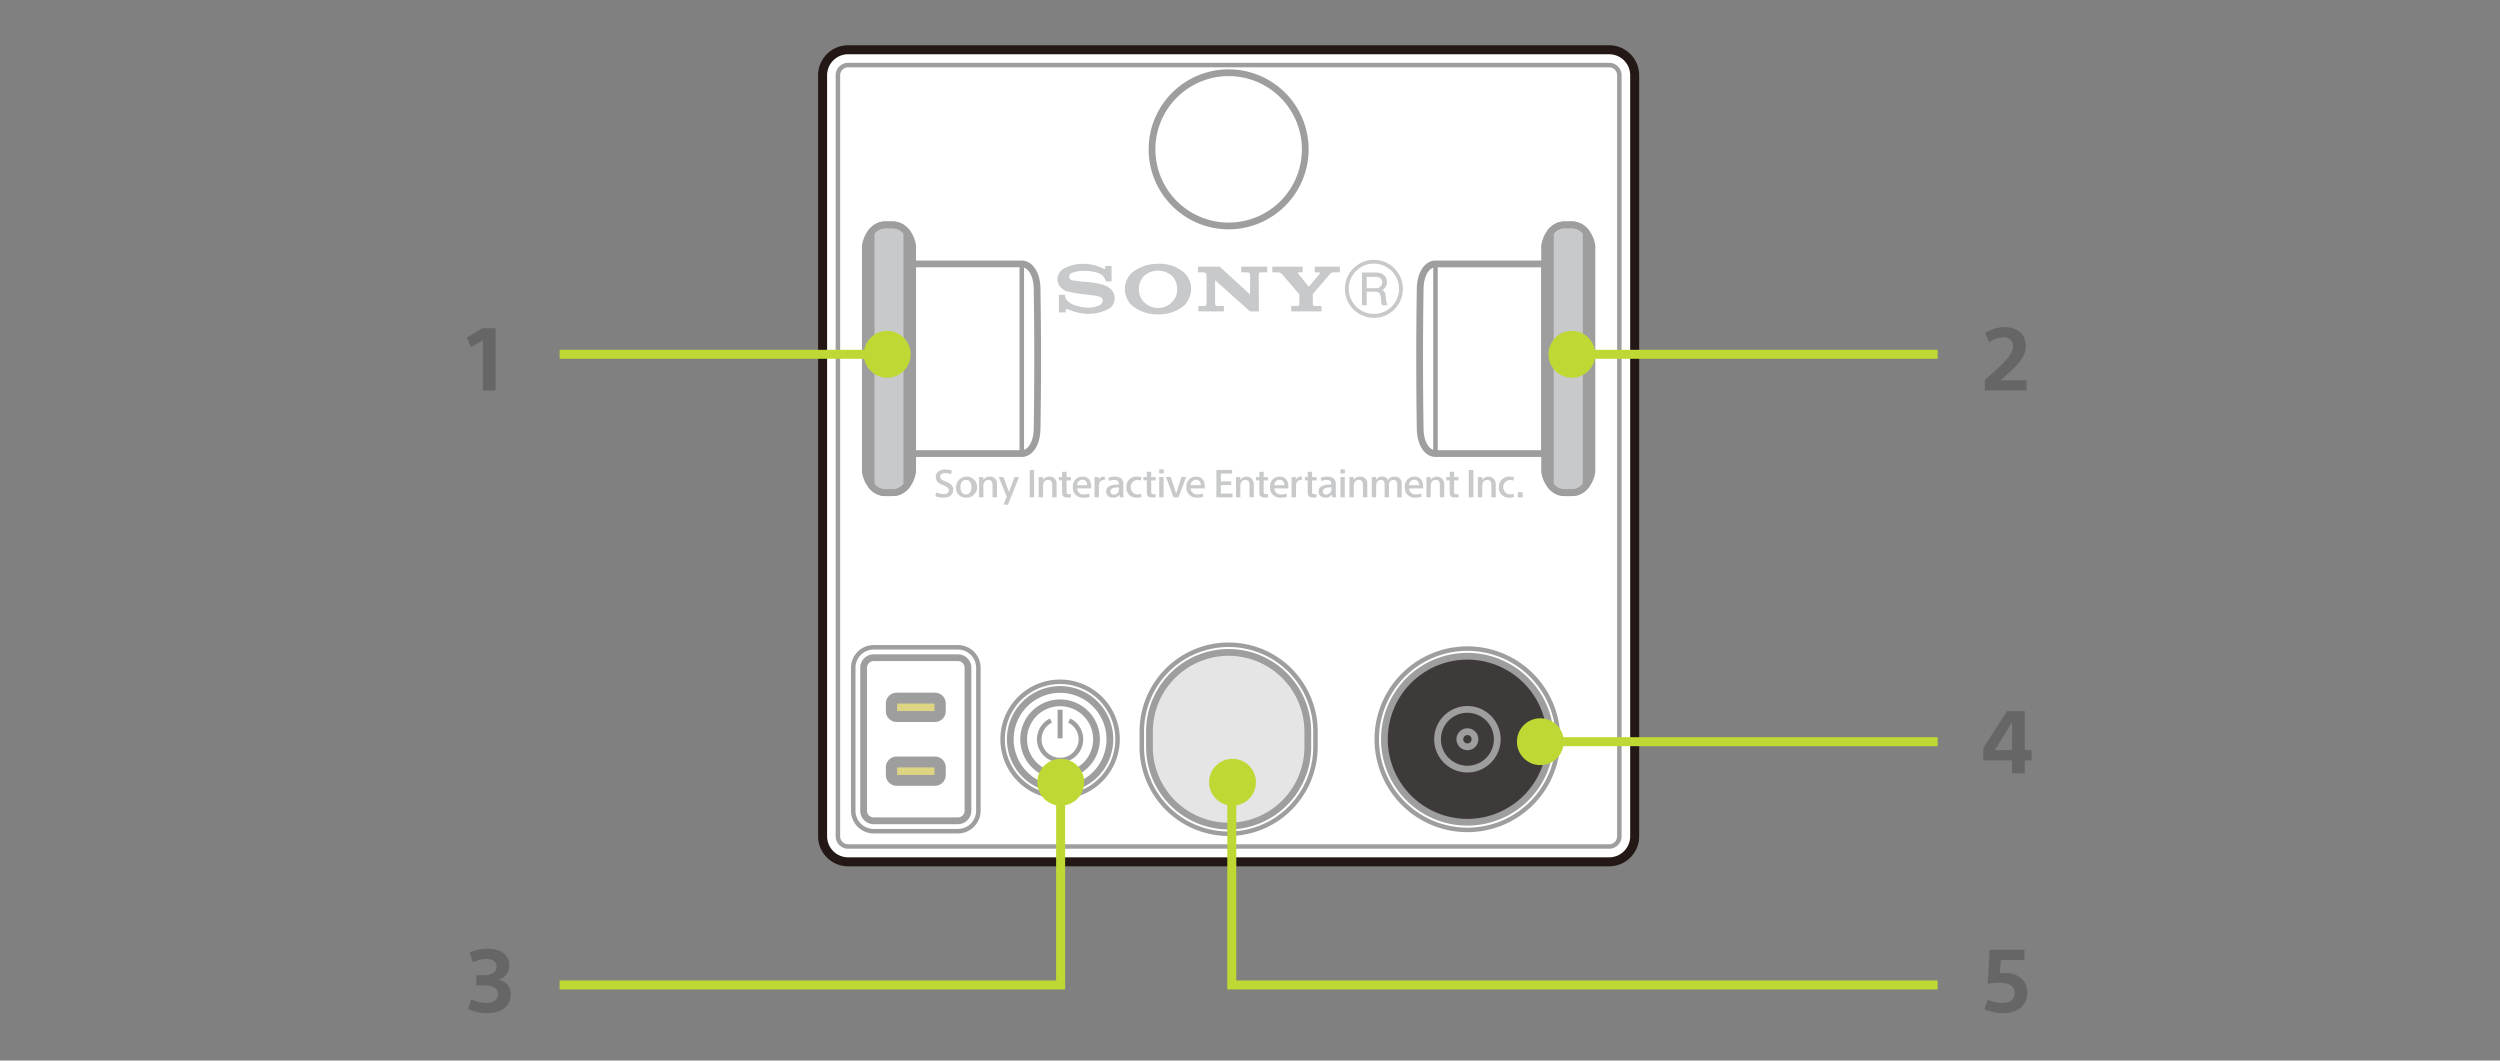 <svg xmlns="http://www.w3.org/2000/svg" viewBox="-93.782 0 555 235.439"><rect x="-93.782" y="0" width="555" height="235.439" fill="#808080" stroke="none"/><defs><style>.cls-2{fill:#9e9e9f}.cls-3{fill:#c8c9ca}.cls-5{fill:#ddd583}.cls-7{fill:#231815}.cls-8{fill:#bfd833}.cls-9{fill:#666}</style></defs><g id="レイヤー_2" data-name="レイヤー 2"><g id="レイヤー_2-2" data-name="レイヤー 2"><path d="M94.504 11.044h168.944a5.67 5.67 0 015.67 5.67v168.942a5.67 5.67 0 01-5.67 5.67H94.501a5.667 5.667 0 01-5.667-5.667V16.714a5.67 5.67 0 015.67-5.67z" fill="#fff"/><path class="cls-2" d="M263.448 188.425H94.503a2.771 2.771 0 01-2.768-2.769V16.711a2.77 2.77 0 012.768-2.768h168.945a2.77 2.77 0 012.767 2.768v168.945a2.77 2.77 0 01-2.767 2.769zM94.503 14.943a1.77 1.77 0 00-1.768 1.768v168.945a1.77 1.77 0 001.768 1.769h168.945a1.77 1.77 0 001.767-1.769V16.711a1.769 1.769 0 00-1.767-1.768z"/><path class="cls-2" d="M133.053 101.192a.5.5 0 01-.5-.5v-42.1a.5.5 0 011 0v42.1a.5.5 0 01-.5.5z"/><path class="cls-2" d="M133.053 101.442h-24.225a.75.75 0 01-.75-.75v-42.1a.749.749 0 01.75-.75H133.098l.26.016a.776.776 0 01.084.01l.26.044a.887.887 0 01.089.022l.258.078a.986.986 0 01.07.025l.263.11a.705.705 0 01.076.037l.26.145a.516.516 0 01.075.047l.258.186a.86.86 0 01.056.046l.26.227c.02.018.04.037.058.057l.255.278a.828.828 0 01.045.055l.249.33c.014.02.029.04.042.062l.236.39a.84.84 0 01.033.06l.22.454c.01.02.018.04.026.06l.2.523a.72.72 0 01.02.06l.173.595c.006.02.01.042.014.062l.135.678.009.06.088.757a.58.58 0 01.004.06l.03.843.07 5.2.038 5.18.011 5.04-.01 5.044-.039 5.18-.068 5.186-.032.858a.542.542 0 01-.004.058l-.088.76c-.002.02-.006.04-.01.06l-.134.677a.763.763 0 01-.014.062l-.172.596a.616.616 0 01-.02.06l-.2.522-.026.06-.221.453a.563.563 0 01-.033.061l-.236.39a.753.753 0 01-.042.062l-.25.33a.948.948 0 01-.046.056l-.255.277a.714.714 0 01-.054.053l-.26.23a.991.991 0 01-.06.049l-.258.183a.58.58 0 01-.068.044l-.262.148-.075.037-.263.11a.675.675 0 01-.08.029l-.257.076a.627.627 0 01-.084.02l-.26.045a.587.587 0 01-.084.01l-.26.016-.045.001zm-23.475-1.5h23.452l.196-.011.175-.031.176-.052.186-.078.188-.107.193-.138.202-.178.204-.222.203-.27.198-.327.191-.392.177-.462.155-.535.122-.616.08-.7.03-.813.068-5.162.038-5.173.011-5.035-.01-5.032-.039-5.175-.068-5.175-.03-.798-.08-.698-.122-.617-.155-.535-.177-.463-.191-.393-.198-.326-.204-.272-.203-.221-.202-.178-.193-.139-.185-.103-.19-.078-.177-.054-.173-.03-.196-.012h-23.452zM141.558 177.37a13.256 13.256 0 1113.257-13.256 13.27 13.27 0 01-13.257 13.256zm0-25.512a12.256 12.256 0 1012.257 12.256 12.27 12.27 0 00-12.257-12.256zM118.88 185.024h-18.707a5.042 5.042 0 01-5.037-5.035V148.24a5.043 5.043 0 015.037-5.037h18.708a5.042 5.042 0 015.036 5.037v31.75a5.04 5.04 0 01-5.036 5.034zm-18.707-40.82a4.042 4.042 0 00-4.037 4.036v31.75a4.04 4.04 0 004.037 4.034h18.708a4.04 4.04 0 004.036-4.035V148.24a4.04 4.04 0 00-4.036-4.037zM178.975 185.591a19.798 19.798 0 01-19.776-19.775v-3.404a19.776 19.776 0 0139.552 0v3.404a19.798 19.798 0 01-19.776 19.775zm0-41.953a18.796 18.796 0 00-18.776 18.774v3.404a18.776 18.776 0 0037.552 0v-3.404a18.796 18.796 0 00-18.776-18.774zM178.975 50.911a17.758 17.758 0 1117.76-17.758 17.777 17.777 0 01-17.76 17.758zm0-34.015a16.258 16.258 0 1016.26 16.257 16.275 16.275 0 00-16.26-16.257zM224.894 101.192a.501.501 0 01-.5-.5v-42.1a.5.5 0 011 0v42.1a.5.5 0 01-.5.5z"/><path class="cls-2" d="M249.12 101.442h-24.226l-.044-.001-.26-.016a.58.58 0 01-.083-.01l-.26-.045a.635.635 0 01-.084-.02l-.258-.076a.675.675 0 01-.08-.029l-.262-.11a1.045 1.045 0 01-.075-.037l-.262-.148a.56.56 0 01-.068-.044l-.258-.183a.937.937 0 01-.06-.049l-.26-.23a.714.714 0 01-.054-.053l-.255-.277a.877.877 0 01-.046-.056l-.25-.33a.669.669 0 01-.041-.063l-.237-.389a.6.6 0 01-.033-.06l-.22-.454a1.24 1.24 0 01-.026-.06l-.2-.521a.616.616 0 01-.02-.06l-.173-.597a.688.688 0 01-.014-.062l-.134-.677c-.004-.02-.008-.04-.01-.06l-.088-.76a.543.543 0 01-.004-.058l-.031-.841-.07-5.202-.037-5.18-.011-5.043.01-5.04.039-5.18.068-5.186.032-.86a.58.58 0 01.004-.059l.088-.757a.654.654 0 01.009-.06l.135-.678a.709.709 0 01.014-.062l.172-.595a.72.72 0 01.02-.06l.2-.524.026-.06.22-.453a.923.923 0 01.034-.06l.237-.39a.794.794 0 01.042-.062l.249-.33a.769.769 0 01.044-.055l.255-.278c.019-.02.038-.04.058-.057l.26-.227a.77.77 0 01.056-.046l.258-.186a.515.515 0 01.074-.047l.261-.145a.706.706 0 01.076-.037l.263-.11a.958.958 0 01.07-.025l.258-.078a.882.882 0 01.089-.022l.26-.045a.765.765 0 01.084-.01l.259-.015h24.271a.749.749 0 01.75.75v42.1a.75.75 0 01-.75.75zm-24.202-1.5h23.453v-40.6h-23.453l-.195.01-.173.031-.178.054-.188.078-.186.103-.193.14-.202.177-.203.221-.204.272-.198.326-.19.393-.178.463-.154.535-.123.617-.08.698-.03.815-.068 5.16-.038 5.174-.011 5.032.01 5.036.039 5.173.068 5.176.03.796.08.7.123.617.154.535.177.462.19.392.2.328.202.27.204.22.202.18.193.137.188.107.186.078.176.052.175.03z"/><path class="cls-3" d="M117.344 105.266a3.853 3.853 0 00-1.312-.229c-.54 0-1.092.187-1.092.783 0 .483.319.714 1.2 1.06 1.072.454 1.69.87 1.69 1.875 0 1.219-1.04 1.719-2.132 1.719a5.056 5.056 0 01-1.833-.305l.224-.843a4.26 4.26 0 001.594.365c.703 0 1.176-.29 1.176-.865 0-.516-.46-.8-1.327-1.143-1.006-.404-1.58-.911-1.58-1.777 0-1.182 1.049-1.68 2.032-1.68a4.778 4.778 0 011.553.238zm3.313 5.208a2.338 2.338 0 10-2.185-2.333 2.087 2.087 0 002.185 2.333m0-3.932c.833 0 1.218.666 1.218 1.599 0 .953-.385 1.617-1.218 1.617-.823 0-1.209-.664-1.209-1.617 0-.933.375-1.599 1.21-1.599m2.915-.636v4.506h.962v-2.508c0-.992.57-1.362 1.102-1.362.726 0 .922.48.922 1.255v2.615h.988v-2.982a1.524 1.524 0 00-1.648-1.622 1.504 1.504 0 00-1.365.726h-.018v-.628zm5.423 0h-1.062l1.78 4.37-.73 1.76h1.01l2.447-6.13h-1.016l-1.21 3.308h-.012zm47.255 4.506h3.583v-.842h-2.583v-1.884h2.292v-.816h-2.292v-1.73h2.503v-.807h-3.503zm4.364-4.506v4.506h.966v-2.508c0-.992.55-1.362 1.102-1.362.735 0 .93.48.93 1.255v2.615h.953v-2.982a1.637 1.637 0 00-2.998-.896h-.012v-.628zm-43.815 0v4.506h.981v-2.508c0-.992.564-1.362 1.09-1.362.742 0 .944.48.944 1.255v2.615h.967v-2.982a1.514 1.514 0 00-1.63-1.622 1.541 1.541 0 00-1.386.726h-.013v-.628zm48.247.735h.746v2.528c0 .826.184 1.273 1.195 1.273.262 0 .544-.014.746-.03v-.74a3.267 3.267 0 01-.457.036c-.464 0-.523-.106-.523-.72v-2.347h.984v-.735h-.984v-1.167h-.961v1.167h-.746zm7.191 1.784v-.412c0-1.34-.66-2.205-1.956-2.205a2.119 2.119 0 00-2.115 2.346 2.19 2.19 0 002.39 2.32 3.585 3.585 0 001.353-.203l-.126-.716a3.15 3.15 0 01-1.132.203 1.39 1.39 0 01-1.542-1.333zm-3.128-.709a1.202 1.202 0 011.172-1.218 1.046 1.046 0 011.05 1.194v.024h-2.222m6.136-1.9a1.533 1.533 0 00-.168-.008 1.161 1.161 0 00-1.16.69h-.024v-.592h-.94v4.506h.977v-2.391c0-1.085.475-1.453 1.062-1.453.085 0 .15 0 .206.002zm-53.98.825h.738v2.528c0 .826.192 1.273 1.23 1.273.25 0 .537-.014.719-.03v-.74a2.984 2.984 0 01-.435.036c-.47 0-.518-.106-.518-.72v-2.347h.956v-.735H143v-1.167h-.996v1.167h-.737zm18.787 0h.763v2.528c0 .826.164 1.273 1.21 1.273.255 0 .527-.014.74-.03v-.74a3.287 3.287 0 01-.458.036c-.468 0-.524-.106-.524-.72v-2.347h.983v-.735h-.983v-1.167h-.968v1.167h-.763zm-11.584 1.784v-.412c0-1.34-.666-2.205-1.943-2.205a2.118 2.118 0 00-2.134 2.346 2.186 2.186 0 002.385 2.32 3.55 3.55 0 001.352-.203l-.13-.716a3.233 3.233 0 01-1.137.203 1.391 1.391 0 01-1.523-1.333zm-3.13-.709a1.206 1.206 0 011.187-1.218 1.04 1.04 0 011.027 1.194v.024h-2.214m28.342.709v-.412c0-1.34-.66-2.205-1.936-2.205a2.128 2.128 0 00-2.143 2.346 2.197 2.197 0 002.407 2.32 3.469 3.469 0 001.335-.203l-.137-.716a2.974 2.974 0 01-1.105.203 1.409 1.409 0 01-1.567-1.333zm-3.146-.709a1.226 1.226 0 011.21-1.218 1.053 1.053 0 011.04 1.194v.024h-2.25m-19.018-1.9c-.086-.005-.123-.008-.183-.008a1.169 1.169 0 00-1.177.69h-.013v-.592h-.94v4.506h.958v-2.391c0-1.085.495-1.453 1.088-1.453.084 0 .136 0 .196.002zm44.384.825h.633v2.528c0 .826.195 1.273 1.206 1.273.266 0 .55-.014.756-.03v-.74a3.16 3.16 0 01-.464.036c-.437 0-.531-.106-.531-.72v-2.347h1.008v-.735H197.5v-1.167h-.967v1.167h-.633zm5.881.934c-1.528 0-2.828.242-2.828 1.542 0 1.034.783 1.357 1.54 1.357a1.445 1.445 0 001.36-.696h.022a3.12 3.12 0 00.099.634h.85a8.588 8.588 0 01-.057-1.045v-1.9c0-1.084-.658-1.66-1.956-1.66a4.47 4.47 0 00-1.418.26l.203.717a3.264 3.264 0 011.153-.242c.72 0 1.032.328 1.032.924zm0 .633v.355a1.108 1.108 0 01-1.162 1.215.66.66 0 01-.741-.703c0-.7.817-.867 1.72-.867zm-47.161-.633c-1.51 0-2.818.242-2.818 1.542 0 1.034.771 1.357 1.551 1.357a1.471 1.471 0 001.36-.696h.016a3.993 3.993 0 00.091.634h.847a6.361 6.361 0 01-.073-1.045v-1.9c0-1.084-.633-1.66-1.92-1.66a4.27 4.27 0 00-1.416.26l.19.717a3.25 3.25 0 011.145-.242c.72 0 1.027.328 1.027.924zm0 .633v.355a1.099 1.099 0 01-1.136 1.215.67.67 0 01-.766-.703c0-.7.828-.867 1.727-.867zm50.156-4.013h-.977v.902h.977zm-.015 1.711h-.962v4.506h.962zm-40.204-1.71h-.993v.9h.993zm-.024 1.71h-.969v4.506h.969zm41.259 0v4.506h.966v-2.508c0-.992.569-1.362 1.101-1.362.73 0 .924.48.924 1.255v2.615h.972v-2.982a1.505 1.505 0 00-1.628-1.622 1.546 1.546 0 00-1.385.726h-.008v-.628zm4.957 0v4.506h.977v-2.553c0-.947.479-1.317 1.008-1.317.73 0 .87.453.87 1.203v2.667h.966v-2.756a.98.98 0 01.987-1.114c.708 0 .854.51.854 1.255v2.615h.984v-2.982a1.477 1.477 0 00-1.614-1.622 1.52 1.52 0 00-1.396.726h-.038a1.314 1.314 0 00-1.322-.726 1.403 1.403 0 00-1.304.742h-.026v-.644zm11.402 2.519v-.412c0-1.34-.657-2.205-1.93-2.205a2.126 2.126 0 00-2.14 2.346 2.191 2.191 0 002.408 2.32 3.515 3.515 0 001.331-.203l-.13-.716a3.102 3.102 0 01-1.138.203 1.408 1.408 0 01-1.537-1.333zm-3.136-.709a1.225 1.225 0 011.207-1.218 1.058 1.058 0 011.03 1.194v.024h-2.237m3.87-1.81v4.506h.946v-2.508c0-.992.555-1.362 1.105-1.362.761 0 .93.48.93 1.255v2.615h.978v-2.982a1.653 1.653 0 00-3.022-.896h-.02v-.628zm4.427.735h.735v2.528c0 .826.186 1.273 1.203 1.273.268 0 .547-.014.745-.03v-.74a3.202 3.202 0 01-.443.036c-.444 0-.52-.106-.52-.72v-2.347h.963v-.735h-.962v-1.167h-.986v1.167h-.735zm4.977 3.771h1.023v-6.079h-1.023zm-97.481 0h.98v-6.079h-.98zm99.503-4.506v4.506h.962v-2.508c0-.992.558-1.362 1.102-1.362.753 0 .927.48.927 1.255v2.615h.978v-2.982a1.647 1.647 0 00-3.012-.896h-.024v-.628zm8.038.068a2.737 2.737 0 00-1.027-.166 2.206 2.206 0 00-2.336 2.346 2.156 2.156 0 002.34 2.32 2.282 2.282 0 001.023-.185l-.157-.7a1.593 1.593 0 01-.799.17 1.618 1.618 0 01-.032-3.217 1.967 1.967 0 01.806.158zm-82.707 0a2.81 2.81 0 00-1.034-.166 2.212 2.212 0 00-2.347 2.346 2.162 2.162 0 002.347 2.32 2.333 2.333 0 001.034-.185l-.168-.7a1.613 1.613 0 01-.807.17 1.619 1.619 0 01-.016-3.217 1.985 1.985 0 01.797.158zm83.517 4.438h1.11v-1.126h-1.11zM167.854 110.414l1.689-4.52h-1.04l-1.166 3.632h-.019l-1.184-3.632h-1.076l1.693 4.52h1.103zM217.656 64.217a6.435 6.435 0 10-6.431 6.343 6.396 6.396 0 006.431-6.343zm-.856 0a5.58 5.58 0 11-5.575-5.693 5.6 5.6 0 015.575 5.693zM160.209 67.07a3.855 3.855 0 01-1.151-2.845 4.136 4.136 0 011.15-2.988 4.732 4.732 0 016.193 0 4.136 4.136 0 011.136 2.988 3.746 3.746 0 01-1.136 2.845 4.167 4.167 0 01-3.098 1.292 4.245 4.245 0 01-3.094-1.292zm8.9.753a5.279 5.279 0 001.532-3.598 4.923 4.923 0 00-1.532-3.69 8.24 8.24 0 00-5.806-1.968 9.08 9.08 0 00-5.782 1.962 4.926 4.926 0 00-1.578 3.696 4.991 4.991 0 001.578 3.598 8.815 8.815 0 005.782 1.972 8.7 8.7 0 005.806-1.972zM146.693 58.57a8.748 8.748 0 00-3.756.78 2.88 2.88 0 00-1.968 2.625 2.76 2.76 0 00.734 1.84 3.483 3.483 0 002.14 1.024 30.049 30.049 0 003.12.516c1.243.143 2.49.276 3.006.409.365.11 1.05.262 1.05.927a1.196 1.196 0 01-.829 1.12 5.5 5.5 0 01-2.492.489 9.672 9.672 0 01-2.96-.57 3.88 3.88 0 01-1.732-1.167 1.832 1.832 0 01-.355-1.115h-1.36v3.902h1.512v-.572c0-.069.067-.176.328-.169a15.949 15.949 0 002.262.756 8.881 8.881 0 002.313.31 9.442 9.442 0 003.106-.46 9.217 9.217 0 001.875-.853 2.758 2.758 0 00.988-2.065 2.719 2.719 0 00-.797-2.026 3.134 3.134 0 00-.997-.734 7.15 7.15 0 00-1.23-.454 23.038 23.038 0 00-3.43-.523 25.97 25.97 0 01-3.065-.354.797.797 0 01-.575-.755.942.942 0 01.531-.83 6.78 6.78 0 012.81-.483 8.965 8.965 0 013.268.54 3.002 3.002 0 01.785.5 2.758 2.758 0 01.762 1.314h1.247v-3.445h-1.4v.428c0 .137-.12.32-.381.169a9.9 9.9 0 00-4.51-1.074zM176.99 59.201l6.732 6.17.023-4.15c-.02-.567-.117-.762-.698-.762h-1.276v-1.258h5.77v1.258h-1.238c-.6 0-.636.17-.644.763l.024 7.914h-1.961l-7.758-6.943v4.904c.008.573.026.839.586.839h1.362v1.2h-5.64v-1.2h1.309c.497 0 .477-.503.477-.866v-5.81c0-.41-.058-.8-.805-.8h-1.091V59.2zM194.047 67.936a4 4 0 00.35-.019.524.524 0 00.254-.255 1.321 1.321 0 00.02-.284v-1.96c0-.048 0-.063-.082-.185-.086-.12-3.516-4.066-3.667-4.275a1.467 1.467 0 00-1.075-.499h-1.172v-1.258h6.737v1.258h-.823c-.177 0-.308.153-.136.327 0 0 2.269 2.822 2.297 2.845.018.036.042.044.058.005.03-.024 2.335-2.818 2.354-2.84.106-.126.025-.337-.203-.337h-.86v-1.258h5.573v1.258h-1.255a1.112 1.112 0 00-.977.406c-.159.193-3.625 4.247-3.731 4.365a.263.263 0 00-.047.187v1.961a1.473 1.473 0 00.028.284.461.461 0 00.269.255 3.377 3.377 0 00.344.019h1.27v1.2h-6.714v-1.2z"/><path class="cls-3" d="M212.953 67.76c.058-.05.05-.05.05-.05a9.75 9.75 0 01-.242-1.782c-.102-.652-.313-1.172-1.149-1.172h-2.09l.106.108v2.853l.078.044h-1.2l.072-.052v-7.151l-.072-.06h3.14a3.504 3.504 0 01.979.122 2.068 2.068 0 01.553 3.727 3.313 3.313 0 01-.553.031c1.026 0 1.156.602 1.256 1.823a4.393 4.393 0 00.338 1.474l.135.086zm-1.317-6.277h-2.115l.107.09v2.316l-.107.086h2.091a1.318 1.318 0 001.456-1.383c0-.617-.456-1.11-1.432-1.11z"/><path d="M196.55 165.816a17.576 17.576 0 01-35.15 0v-3.404a17.576 17.576 0 0135.15 0z" fill="#e5e5e6"/><path class="cls-2" d="M178.975 184.139a18.345 18.345 0 01-18.326-18.323v-3.404a18.326 18.326 0 0136.652 0v3.404a18.345 18.345 0 01-18.326 18.323zm0-38.55a16.843 16.843 0 00-16.826 16.823v3.404a16.826 16.826 0 0033.652 0v-3.404a16.844 16.844 0 00-16.826-16.823zM118.88 182.966h-18.707a2.982 2.982 0 01-2.98-2.977V148.24a2.982 2.982 0 012.98-2.977h18.708a2.981 2.981 0 012.978 2.977v31.75a2.981 2.981 0 01-2.978 2.976zm-18.707-36.203a1.48 1.48 0 00-1.48 1.477v31.75a1.48 1.48 0 001.48 1.476h18.708a1.48 1.48 0 001.478-1.477V148.24a1.48 1.48 0 00-1.478-1.477z"/><path class="cls-2" d="M105.275 154.526h8.502a1.65 1.65 0 011.65 1.65v1.702a1.651 1.651 0 01-1.65 1.651h-8.503a1.65 1.65 0 01-1.65-1.649v-1.703a1.65 1.65 0 011.651-1.65z"/><path class="cls-2" d="M113.777 160.28h-8.503a2.403 2.403 0 01-2.4-2.402v-1.701a2.403 2.403 0 012.4-2.4h8.503a2.403 2.403 0 012.4 2.4v1.701a2.403 2.403 0 01-2.4 2.401zm-8.503-5.004a.9.9 0 00-.9.9v1.702a.901.901 0 00.9.901h8.503a.901.901 0 00.9-.9v-1.702a.9.9 0 00-.9-.9zM105.275 168.698h8.502a1.65 1.65 0 011.65 1.65v1.702a1.651 1.651 0 01-1.65 1.651h-8.503a1.65 1.65 0 01-1.65-1.65v-1.702a1.65 1.65 0 011.651-1.65z"/><path class="cls-2" d="M113.777 174.451h-8.503a2.403 2.403 0 01-2.4-2.401v-1.701a2.402 2.402 0 012.4-2.4h8.503a2.403 2.403 0 012.4 2.4v1.7a2.403 2.403 0 01-2.4 2.402zm-8.503-5.003a.9.9 0 00-.9.9v1.702a.901.901 0 00.9.901h8.503a.901.901 0 00.9-.901v-1.701a.9.9 0 00-.9-.9z"/><path class="cls-5" d="M104.625 155.441h9.806v3.174h-9.806z"/><path class="cls-2" d="M114.43 159.364h-9.805a.75.75 0 01-.75-.75v-3.173a.75.75 0 01.75-.75h9.806a.75.75 0 01.75.75v3.173a.75.75 0 01-.75.75zm-9.055-1.5h8.306v-1.673h-8.306z"/><path class="cls-5" d="M104.625 169.612h9.806v3.174h-9.806z"/><path class="cls-2" d="M114.43 173.536h-9.805a.75.75 0 01-.75-.75v-3.174a.75.75 0 01.75-.75h9.806a.75.75 0 01.75.75v3.174a.75.75 0 01-.75.75zm-9.055-1.5h8.306v-1.674h-8.306zM141.558 175.92a11.805 11.805 0 1111.804-11.806 11.819 11.819 0 01-11.804 11.805zm0-22.11a10.305 10.305 0 1010.304 10.304 10.316 10.316 0 00-10.304-10.304z"/><path class="cls-2" d="M141.558 172.95a8.836 8.836 0 118.835-8.836 8.846 8.846 0 01-8.835 8.836zm0-16.172a7.336 7.336 0 107.335 7.336 7.344 7.344 0 00-7.335-7.336z"/><path class="cls-2" d="M143.36 160.42a4.11 4.11 0 11-3.604 0l-.447-.917a5.134 5.134 0 104.499 0z"/><path class="cls-2" d="M141.006 157.561h1.106v6.354h-1.106zM231.984 184.74a20.625 20.625 0 1120.626-20.626 20.65 20.65 0 01-20.626 20.626zm0-40.25a19.625 19.625 0 1019.626 19.624 19.65 19.65 0 00-19.626-19.625z"/><path d="M250.409 164.114a18.425 18.425 0 10-18.425 18.425 18.426 18.426 0 0018.425-18.425z" fill="#3e3a39"/><path class="cls-2" d="M231.984 183.29a19.176 19.176 0 1119.175-19.176 19.197 19.197 0 01-19.175 19.175zm0-36.852a17.676 17.676 0 1017.675 17.676 17.696 17.696 0 00-17.675-17.676z"/><path class="cls-2" d="M231.984 171.49a7.377 7.377 0 117.376-7.376 7.386 7.386 0 01-7.376 7.376zm0-13.253a5.877 5.877 0 105.876 5.877 5.884 5.884 0 00-5.876-5.877z"/><path class="cls-2" d="M231.984 166.545a2.431 2.431 0 112.43-2.43 2.435 2.435 0 01-2.43 2.43zm0-3.362a.931.931 0 10.93.931.934.934 0 00-.93-.931z"/><path class="cls-7" d="M99.375 107.443l-.273-.432-.245-.483-.215-.533-.18-.581-.139-.628V54.497l.139-.627.18-.583.215-.531.245-.484.273-.433.23-.305v56.214l-.23-.305zM107.774 107.443l.273-.432.246-.483.216-.533.179-.581.14-.628V54.497l-.14-.627-.179-.583-.216-.531-.246-.484-.273-.433-.231-.305v56.214l.231-.305z"/><path class="cls-3" d="M104.426 109.372l.355-.017.353-.055.353-.091.35-.128.344-.167.34-.206.331-.249.323-.292.309-.339.059-.08V51.534l-.059-.081-.309-.338-.323-.29-.331-.25-.34-.208-.344-.166-.35-.126-.353-.092-.353-.053-.355-.019h-1.701l-.357.019-.352.053-.354.092-.349.126-.344.166-.34.208-.332.25-.322.29-.308.338-.062.081v56.214l.062.08.308.339.322.292.332.249.34.206.344.167.349.128.354.091.352.055.357.017h1.701z"/><path class="cls-2" d="M104.426 110.122h-1.738l-.356-.018a.668.668 0 01-.078-.008l-.354-.055a.805.805 0 01-.071-.015l-.353-.09a.595.595 0 01-.073-.023l-.348-.128a.934.934 0 01-.069-.029l-.344-.167a.845.845 0 01-.064-.034l-.339-.206c-.02-.013-.04-.026-.058-.04l-.333-.248c-.02-.015-.038-.03-.056-.046l-.321-.292c-.018-.017-.036-.033-.052-.052l-.308-.339c-.013-.016-.027-.031-.04-.049l-.061-.079a.753.753 0 01-.155-.456V51.534a.75.75 0 01.15-.45l.061-.08a.844.844 0 01.046-.057l.309-.337a.62.62 0 01.05-.051l.323-.29a.706.706 0 01.052-.044l.333-.25a.623.623 0 01.058-.04l.339-.207a.942.942 0 01.068-.037l.345-.166a.867.867 0 01.069-.029l.348-.126a.73.73 0 01.067-.02l.353-.093a.62.62 0 01.077-.016l.354-.053a.842.842 0 01.072-.007l.356-.019h1.78l.355.019a.88.88 0 01.072.007l.354.053a.66.66 0 01.077.016l.354.093a.495.495 0 01.065.02l.35.126a.964.964 0 01.07.03l.345.165a.87.87 0 01.064.036l.34.208a.645.645 0 01.063.042l.33.25c.018.012.035.027.051.042l.323.29c.016.015.034.032.05.05l.309.337a.822.822 0 01.053.065l.058.08a.743.743 0 01.145.443v56.214a.748.748 0 01-.149.448l-.06.08a.793.793 0 01-.046.058l-.31.34a.777.777 0 01-.05.049l-.322.292c-.016.015-.035.03-.053.045l-.331.248-.062.042-.34.206a.759.759 0 01-.061.032l-.344.168a.824.824 0 01-.07.03l-.35.127a.65.65 0 01-.071.023l-.354.09a.902.902 0 01-.071.015l-.354.055a.691.691 0 01-.078.008l-.354.017zm-1.684-1.5h1.666l.297-.014.278-.043.282-.073.278-.102.28-.135.278-.17.274-.205.27-.244.148-.164V51.81l-.148-.161-.27-.246-.275-.208-.278-.169-.276-.132-.281-.102-.282-.073-.278-.042-.299-.016h-1.662l-.3.016-.278.042-.28.073-.282.102-.277.132-.275.17-.278.208-.27.244-.149.163v55.66l.15.165.27.244.275.205.277.17.28.135.279.102.28.073.278.043z"/><path class="cls-2" d="M104.426 110.122h-1.738l-.356-.018a.668.668 0 01-.078-.008l-.354-.055a.805.805 0 01-.071-.015l-.353-.09a.595.595 0 01-.073-.023l-.348-.128a.934.934 0 01-.069-.029l-.344-.167a.845.845 0 01-.064-.034l-.339-.206c-.02-.013-.04-.026-.058-.04l-.333-.248c-.02-.015-.038-.03-.056-.046l-.321-.292c-.018-.017-.036-.033-.052-.052l-.308-.339-.042-.05-.292-.384a.67.67 0 01-.038-.055l-.271-.433a.676.676 0 01-.034-.06l-.246-.483a.578.578 0 01-.026-.057l-.216-.534a.578.578 0 01-.02-.06l-.18-.58c-.007-.02-.012-.04-.017-.06l-.138-.628a.759.759 0 01-.018-.162V54.497a.76.76 0 01.018-.163l.138-.626.016-.058.18-.584c.007-.02.013-.04.022-.06l.215-.532a.721.721 0 01.026-.057l.246-.484a.676.676 0 01.034-.06l.271-.433.037-.054.292-.386.044-.053.309-.337a.62.62 0 01.05-.051l.323-.29a.706.706 0 01.052-.044l.333-.25a.623.623 0 01.058-.04l.339-.207a.942.942 0 01.068-.037l.345-.166a.867.867 0 01.069-.029l.348-.126a.73.73 0 01.067-.02l.353-.093a.62.62 0 01.077-.016l.354-.053a.842.842 0 01.072-.007l.356-.019h1.78l.355.019a.88.88 0 01.072.007l.354.053a.66.66 0 01.077.016l.354.093a.495.495 0 01.065.02l.35.126a.964.964 0 01.07.03l.345.165a.87.87 0 01.064.036l.34.208a.645.645 0 01.063.042l.33.25c.018.012.035.027.051.042l.323.29c.016.015.034.032.05.05l.309.337a.98.98 0 01.046.056l.29.386a.953.953 0 01.037.052l.272.433.033.058.247.484c.01.02.018.04.026.059l.216.531c.008.02.016.041.022.061l.18.584.015.058.138.626a.703.703 0 01.019.163v50.29a.7.7 0 01-.019.161l-.138.628-.016.06-.18.58c-.006.021-.013.041-.021.06l-.216.534a.622.622 0 01-.027.06l-.247.483a.87.87 0 01-.032.057l-.272.433a.705.705 0 01-.037.053l-.291.384a.789.789 0 01-.044.054l-.31.34a.777.777 0 01-.05.049l-.322.292c-.016.015-.035.03-.053.045l-.331.248-.062.042-.34.206a.759.759 0 01-.061.032l-.344.168a.824.824 0 01-.07.03l-.35.127a.65.65 0 01-.071.023l-.354.09a.902.902 0 01-.071.015l-.354.055a.691.691 0 01-.078.008l-.354.017zm-1.684-1.5h1.666l.297-.014.278-.043.282-.073.278-.102.28-.135.278-.17.274-.205.27-.244.261-.288.251-.33.236-.378.217-.424.192-.473.16-.521.116-.518V54.58l-.115-.516-.161-.524-.192-.47-.217-.426-.237-.378-.25-.332-.26-.284-.271-.246-.275-.208-.278-.169-.276-.132-.281-.102-.282-.073-.278-.042-.299-.016h-1.662l-.3.016-.278.042-.28.073-.282.102-.277.132-.275.17-.278.208-.27.244-.26.285-.252.333-.236.376-.215.425-.192.472-.162.524-.114.516v50.125l.114.518.162.521.192.474.215.424.236.376.252.33.262.289.268.244.276.205.277.17.28.135.279.102.28.073.278.043z"/><path class="cls-7" d="M258.574 107.443l.271-.432.247-.483.216-.533.179-.581.139-.628V54.497l-.139-.627-.179-.583-.216-.531-.247-.484-.271-.433-.23-.305v56.214l.23-.305zM250.173 107.443l-.271-.432-.246-.483-.216-.533-.179-.581-.14-.628V54.497l.14-.627.179-.583.216-.531.246-.484.271-.433.233-.305v56.214l-.233-.305z"/><path class="cls-3" d="M253.523 109.372l-.355-.017-.355-.055-.351-.091-.35-.128-.345-.167-.339-.206-.333-.249-.321-.292-.309-.339-.059-.08V51.534l.059-.081.309-.338.321-.29.333-.25.339-.208.345-.166.35-.126.351-.092.355-.053.355-.019h1.702l.354.019.355.053.351.092.351.126.344.166.34.208.332.25.321.29.309.338.062.081v56.214l-.062.08-.309.339-.321.292-.332.249-.34.206-.344.167-.351.128-.351.091-.355.055-.354.017h-1.702z"/><path class="cls-2" d="M255.225 110.122H253.486l-.354-.018a.69.69 0 01-.078-.008l-.355-.055a.86.86 0 01-.072-.015l-.352-.09a.58.58 0 01-.071-.023l-.35-.128a.96.96 0 01-.07-.029l-.345-.167a.824.824 0 01-.062-.034l-.34-.206a.606.606 0 01-.058-.04l-.333-.248a.639.639 0 01-.056-.047l-.32-.293a.552.552 0 01-.05-.048l-.31-.339a1.216 1.216 0 01-.047-.058l-.058-.08a.75.75 0 01-.149-.448V51.534a.742.742 0 01.145-.442l.058-.081a.822.822 0 01.053-.065l.31-.338.048-.048.32-.29.054-.045.333-.25a.623.623 0 01.059-.04l.339-.207a.701.701 0 01.067-.037l.346-.166a.924.924 0 01.07-.029l.349-.127c.021-.008.043-.013.064-.02l.352-.092a.698.698 0 01.079-.016l.356-.053a.818.818 0 01.07-.007l.355-.019h1.782l.354.019a.862.862 0 01.071.007l.355.053a.692.692 0 01.079.016l.352.093a.724.724 0 01.065.02l.35.126a.919.919 0 01.069.03l.345.165a.902.902 0 01.068.037l.339.208a.598.598 0 01.058.039l.333.25a.78.78 0 01.053.045l.32.29a.594.594 0 01.05.048l.309.338a.893.893 0 01.048.057l.06.081a.75.75 0 01.15.45v56.214a.753.753 0 01-.154.456l-.061.08a.492.492 0 01-.042.05l-.309.34a.731.731 0 01-.049.047l-.32.293a.831.831 0 01-.057.047l-.333.248c-.018.014-.039.027-.058.04l-.34.206-.062.034-.345.167-.07.03-.35.127a.523.523 0 01-.07.023l-.352.09a.79.79 0 01-.073.015l-.355.055a.665.665 0 01-.078.008l-.354.017zm-1.684-1.5h1.666l.297-.014.28-.043.278-.073.28-.102.28-.135.277-.17.276-.205.267-.244.152-.165V51.81l-.15-.163-.27-.245-.277-.208-.275-.169-.277-.132-.283-.102-.279-.073-.28-.042-.298-.016h-1.662l-.3.016-.278.042-.28.073-.283.102-.276.132-.276.17-.277.207-.27.245-.147.162v55.662l.15.164.267.244.275.205.278.17.28.135.28.102.279.073.279.043z"/><path class="cls-2" d="M255.225 110.122H253.486l-.354-.018a.69.69 0 01-.078-.008l-.355-.055a.86.86 0 01-.072-.015l-.352-.09a.58.58 0 01-.071-.023l-.35-.128a.96.96 0 01-.07-.029l-.345-.167a.824.824 0 01-.062-.034l-.34-.206a.606.606 0 01-.058-.04l-.333-.248a.639.639 0 01-.056-.047l-.32-.293a.552.552 0 01-.05-.048l-.31-.339-.042-.052-.292-.384-.04-.057-.27-.433c-.011-.018-.021-.037-.03-.055l-.248-.484a.617.617 0 01-.027-.06l-.216-.533a.993.993 0 01-.021-.06l-.18-.58-.016-.06-.138-.628a.701.701 0 01-.02-.162V54.497a.703.703 0 01.02-.163l.138-.626.016-.058.18-.584a.747.747 0 01.02-.06l.217-.532a.723.723 0 01.026-.059l.247-.484a.77.77 0 01.032-.057l.27-.433a.988.988 0 01.04-.055l.291-.386a1.27 1.27 0 01.045-.054l.31-.338.048-.048.32-.29.054-.045.333-.25a.623.623 0 01.059-.04l.339-.207a.701.701 0 01.067-.037l.346-.166a.924.924 0 01.07-.029l.349-.127c.021-.008.043-.013.064-.02l.352-.092a.698.698 0 01.079-.016l.355-.053a.818.818 0 01.072-.007l.354-.019H255.264l.355.019a.862.862 0 01.071.007l.355.053a.692.692 0 01.079.016l.351.093a.724.724 0 01.066.02l.35.126a.919.919 0 01.069.03l.345.165a.902.902 0 01.068.037l.339.208a.598.598 0 01.058.039l.333.25a.78.78 0 01.053.045l.32.29a.594.594 0 01.05.048l.309.338a.813.813 0 01.046.054l.292.386a.983.983 0 01.038.055l.27.433.032.057.247.484.027.059.215.531c.009.02.015.041.022.061l.18.584.016.058.138.626a.774.774 0 01.018.163v50.29a.771.771 0 01-.018.161l-.138.628c-.005.02-.01.04-.017.06l-.18.58a.634.634 0 01-.02.06l-.216.534a.62.62 0 01-.027.06l-.247.483c-.01.018-.02.037-.032.055l-.27.433-.04.057-.291.384-.044.052-.309.34a.731.731 0 01-.049.047l-.32.293a.831.831 0 01-.057.047l-.333.248c-.018.014-.039.027-.058.04l-.34.206-.062.034-.345.167-.07.03-.35.127a.523.523 0 01-.07.023l-.352.09a.79.79 0 01-.073.015l-.355.055a.665.665 0 01-.078.008l-.354.017zm-1.684-1.5h1.666l.297-.014.28-.043.278-.073.28-.102.28-.135.277-.17.276-.205.267-.244.264-.288.25-.33.235-.377.218-.425.192-.473.16-.521.115-.518V54.58l-.114-.516-.161-.524-.192-.47-.218-.427-.235-.377-.25-.331-.263-.286-.268-.245-.278-.208-.275-.169-.277-.132-.283-.102-.279-.073-.28-.042-.298-.016h-1.662l-.3.016-.278.042-.28.073-.283.102-.276.132-.276.17-.277.207-.27.245-.261.286-.251.33-.234.378-.218.426-.192.471-.16.524-.116.516v50.125l.115.518.161.521.192.473.217.425.235.377.25.33.265.288.267.244.275.205.278.17.28.135.28.102.279.073.279.043z"/><path class="cls-7" d="M263.448 192.326H94.503a6.677 6.677 0 01-6.67-6.67V16.711a6.675 6.675 0 016.67-6.667h168.945a6.676 6.676 0 016.67 6.667v168.945a6.678 6.678 0 01-6.67 6.67zM94.503 12.044a4.673 4.673 0 00-4.67 4.667v168.945a4.675 4.675 0 004.67 4.67h168.945a4.675 4.675 0 004.67-4.67V16.711a4.673 4.673 0 00-4.67-4.667z"/><circle class="cls-8" cx="255.177" cy="78.656" r="5.2"/><path class="cls-8" d="M254.677 77.656h81.693v2h-81.693z"/><circle class="cls-8" cx="248.177" cy="164.656" r="5.2"/><path class="cls-8" d="M247.677 163.656h88.693v2h-88.693z"/><circle class="cls-8" cx="179.837" cy="173.656" r="5.2"/><path class="cls-8" d="M336.371 219.656H178.677v-46.5h2v44.5h155.694v2z"/><circle class="cls-8" cx="141.705" cy="173.656" r="5.2"/><path class="cls-8" d="M142.677 219.656H30.452v-2h110.225v-44.5h2v46.5z"/><circle class="cls-8" cx="103.177" cy="78.656" r="5.2"/><path class="cls-8" d="M30.452 77.656h73.226v2H30.452z"/><path class="cls-9" d="M353.47 220.418c0-1.783-1.745-2.251-3.384-2.251a22.07 22.07 0 00-2.593.198l.414-7.508h7.742v2.268h-5.239l-.216 2.917a10 10 0 011.17-.054c2.665 0 4.915 1.513 4.915 4.286 0 3.115-2.394 4.645-5.257 4.645a10.665 10.665 0 01-4.25-.846l.685-2.161a8.171 8.171 0 003.277.738c1.422 0 2.737-.558 2.737-2.232zM355.722 157.857v8.679h1.512v2.268h-1.512v2.88h-2.827v-2.88h-6.392v-2.737l5.293-8.21zm-2.827 8.679v-6.14h-.037l-3.78 6.14zM356.118 84.416v2.269h-9.273V84.38c4.916-4.321 6.265-5.887 6.265-7.562a1.934 1.934 0 00-2.142-1.927 6.064 6.064 0 00-3.17 1.062l-.88-2.016a7.793 7.793 0 014.267-1.314c2.844 0 4.753 1.458 4.753 4.141 0 2.467-1.548 4.16-5.581 7.652zM16.237 72.857v13.828H13.41V75.522l-2.593 1.53-.99-2.106 3.528-2.09zM11.97 218.761v-2.268h1.512c1.621 0 2.97-.45 2.97-1.891 0-1.152-.899-1.71-2.196-1.71a6.769 6.769 0 00-3.06.756l-.702-2.197a9.849 9.849 0 014.07-.828c2.52 0 4.716 1.08 4.716 3.637a3.173 3.173 0 01-2.377 3.205v.036a3.206 3.206 0 012.701 3.223c0 2.916-2.358 4.195-5.258 4.195a9.824 9.824 0 01-4.213-.918l.666-2.143a8.172 8.172 0 003.421.792c1.495 0 2.575-.63 2.575-1.998 0-1.513-1.585-1.89-3.35-1.89z"/><path fill="none" d="M0 0h367.436v235.439H0z"/></g></g></svg>